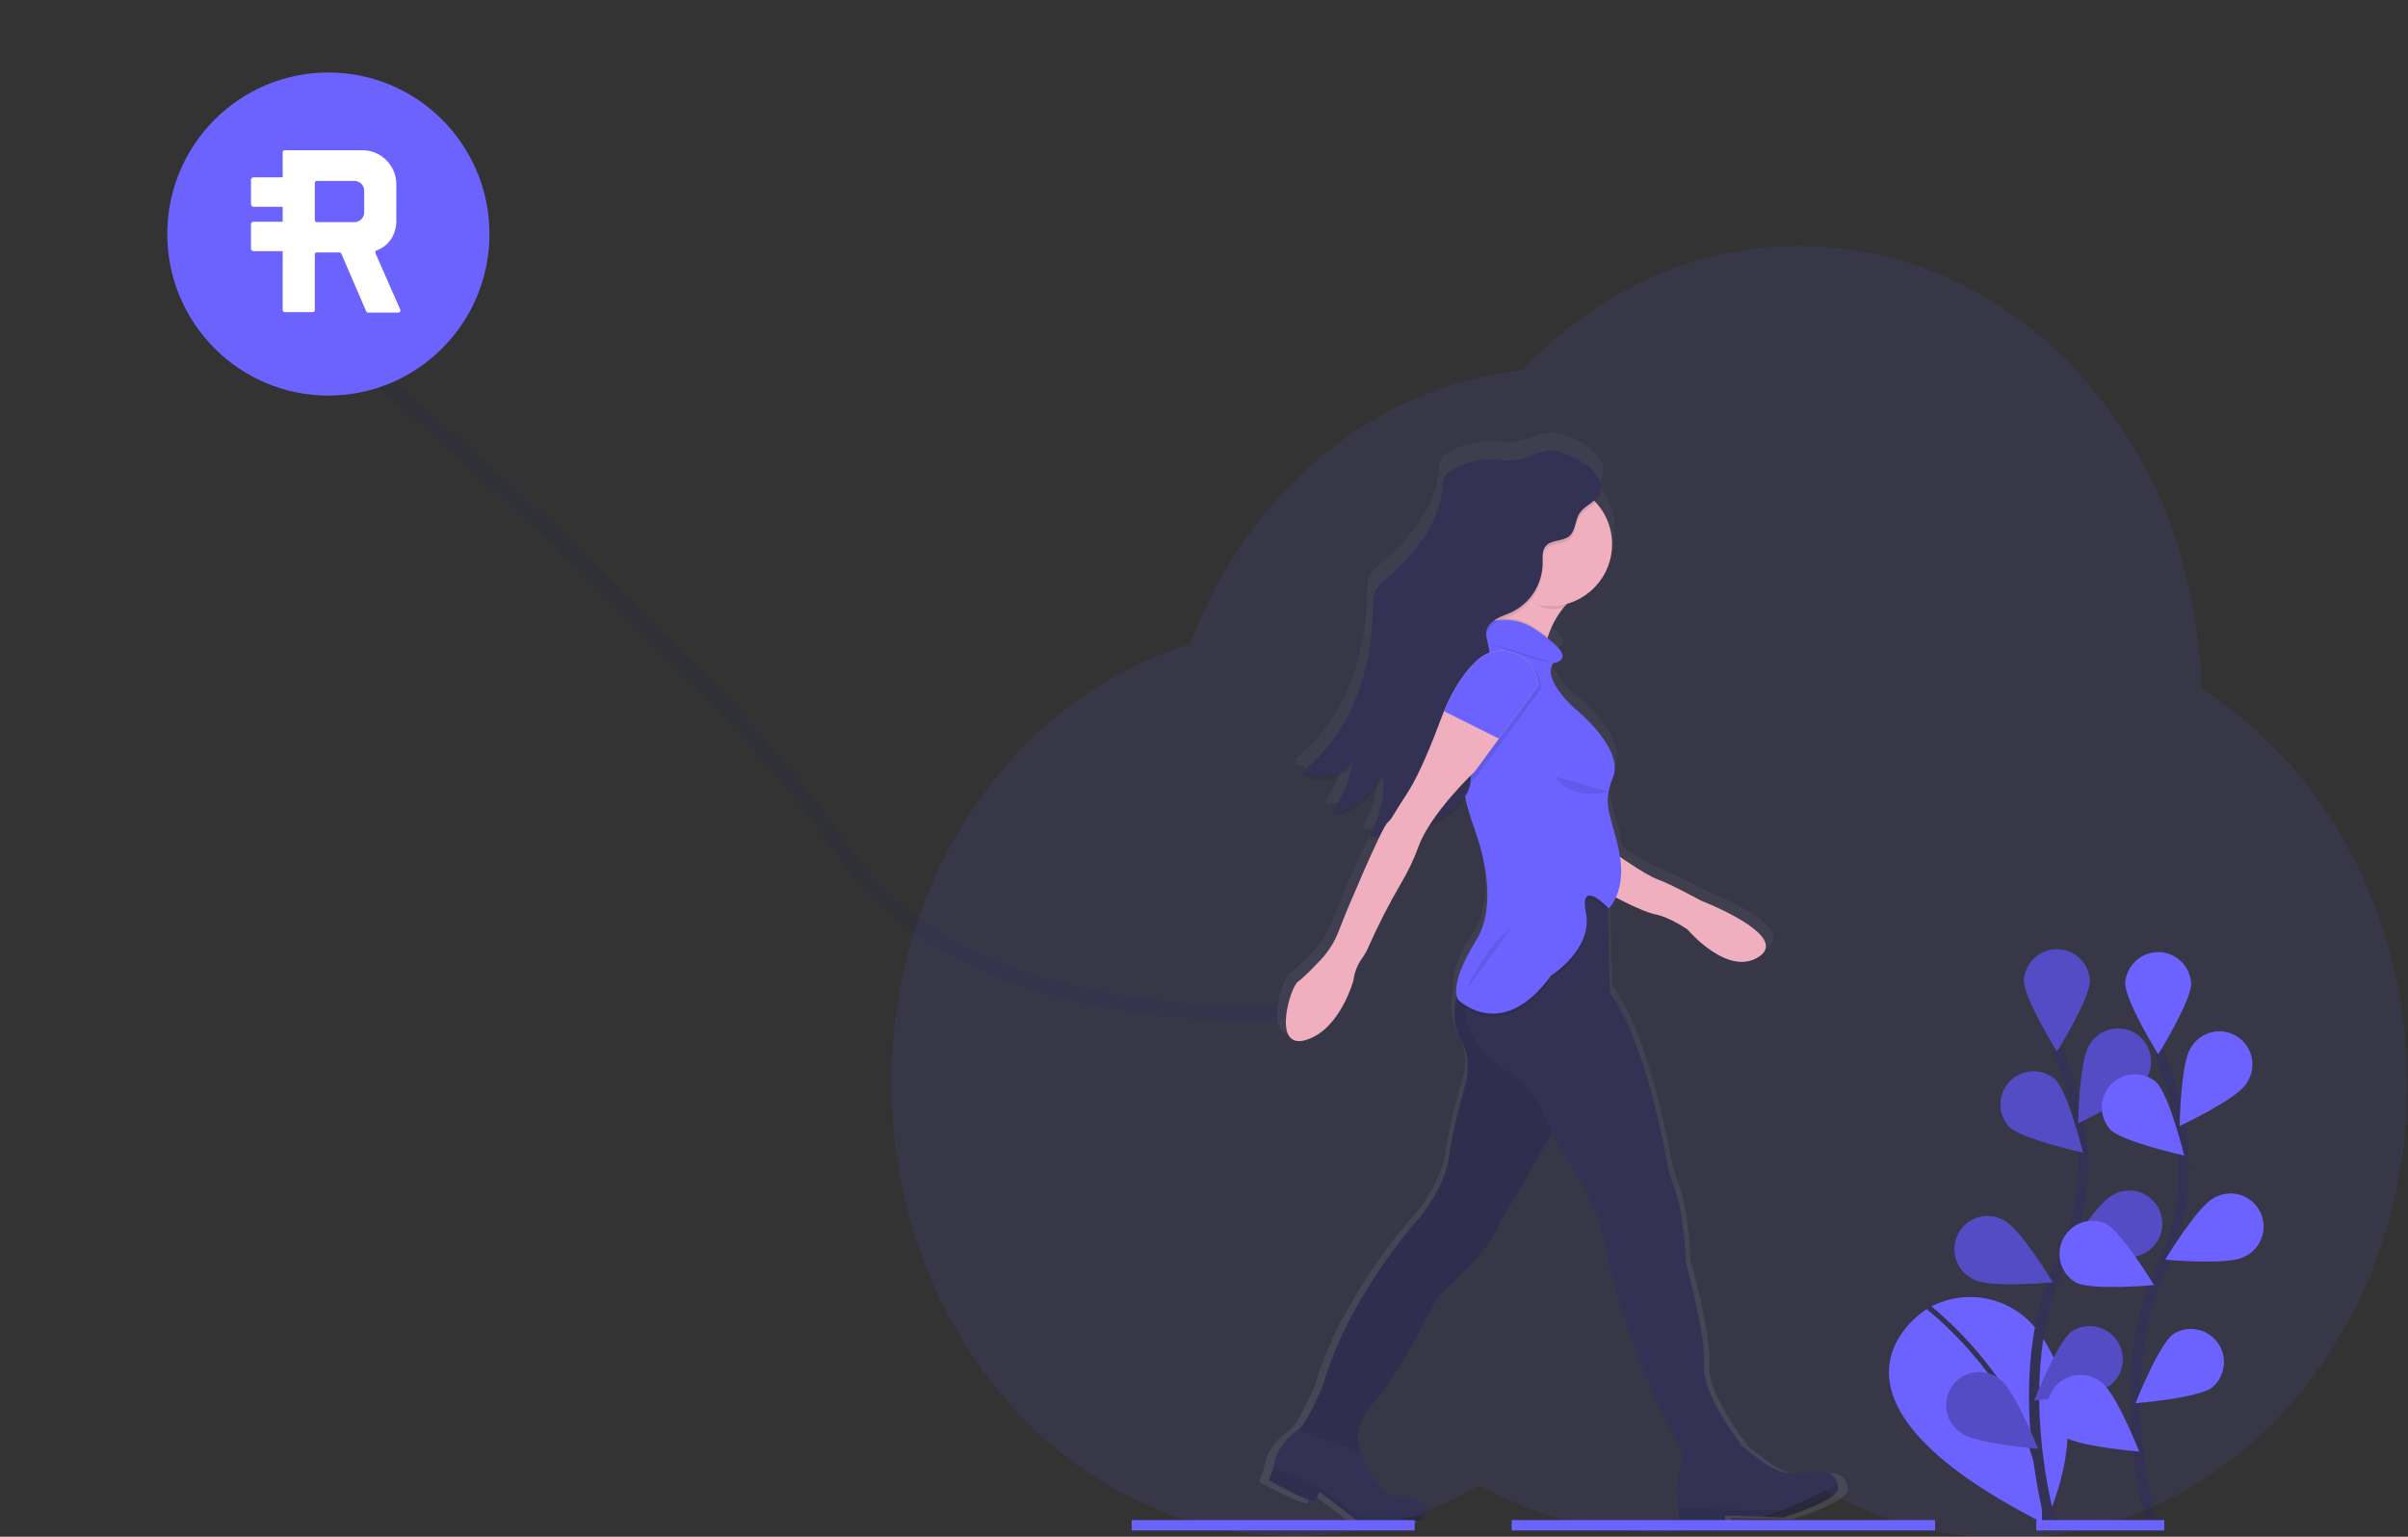 <svg width="470" height="300" viewBox="0 0 470 300" fill="none" xmlns="http://www.w3.org/2000/svg">
<rect x="0" y="0" width="470" height="300" fill="#333333" stroke="none"/>
<g clip-path="url(#clip0)">
<path opacity="0.5" d="M64.091 65.28C64.091 65.28 138.9 128.058 164.375 165.885C189.85 203.713 254.147 197.276 254.147 197.276" stroke="#2F2E41" stroke-width="3" stroke-miterlimit="10"/>
<path d="M360.562 290.123C360.074 288.036 358.744 287.292 355.813 287.648C352.629 288.052 349.449 288.429 345.555 285.679C343.491 284.224 341.887 282.938 340.827 282.04L341 281.996C341 281.996 333.112 272.094 333.615 266.393C334.119 260.693 329.947 245.968 329.947 245.968C329.947 245.968 329.722 236.349 327.529 230.765C326.941 229.301 326.496 227.783 326.199 226.233C324.901 219.19 320.991 200.571 314.654 192.364L314.251 175.953V175.322L314.416 175.488C315.009 174.853 315.486 174.12 315.827 173.321C317.685 174.279 321.692 176.264 323.861 176.689C326.747 177.251 330.31 179.693 330.31 179.693C330.31 179.693 338.513 189.283 344.797 185.034C351.081 180.784 333.047 173.947 333.047 173.947C333.047 173.947 326.904 170.62 324.332 169.734C322.51 169.108 318.725 166.629 316.674 165.234C316.639 165.011 316.598 164.783 316.553 164.551C315.368 158.398 313.634 156.061 314.352 152.264C314.548 151.292 314.846 150.343 315.243 149.434C317.661 143.697 307.584 135.728 307.584 135.728C307.584 135.728 300.732 129.893 303.223 126.679C303.223 126.679 307.044 126.275 303.779 123.194C303.219 122.664 302.638 122.175 302.062 121.722C302.086 121.637 302.11 121.557 302.138 121.472C302.816 119.366 303.88 117.405 305.274 115.69C305.492 115.419 305.726 115.152 305.972 114.881C308.63 114.171 310.974 112.589 312.631 110.386C314.287 108.183 315.16 105.487 315.11 102.728C315.04 99.727 313.865 96.858 311.812 94.674C312.193 94.331 312.486 93.901 312.668 93.422C312.85 92.943 312.916 92.427 312.86 91.916C313.191 87.914 305.182 83.871 301.836 84.461C299.929 84.797 298.208 85.828 296.298 86.179C294.318 86.543 292.267 86.147 290.251 86.179C287.557 86.21 284.923 86.981 282.637 88.411C282.064 88.731 281.581 89.192 281.234 89.749C280.955 90.406 280.818 91.114 280.831 91.828C280.267 99.19 274.954 105.315 269.311 110.155C268.55 110.724 267.902 111.43 267.4 112.237C266.828 113.321 266.84 114.602 266.832 115.823C266.743 128.026 262.43 140.842 252.643 148.282C252.796 148.379 252.95 148.472 253.111 148.557C252.962 148.674 252.812 148.799 252.659 148.912C255.84 150.986 260.62 149.976 262.736 146.891C261.952 150.267 260.588 153.481 258.706 156.388L259.109 156.368C258.976 156.586 258.847 156.805 258.706 157.019C263.067 156.926 266.28 153.113 268.863 149.636C268.892 149.972 268.912 150.311 268.924 150.647C268.939 154.407 267.917 158.099 265.969 161.313L266.372 161.276C266.246 161.503 266.112 161.726 265.969 161.947C266.612 161.893 267.254 161.827 267.896 161.749C265.324 167.005 261.289 176.588 261.289 176.588L259.79 180.315C258.978 182.313 257.798 184.139 256.311 185.697C254.679 187.407 252.619 189.485 251.736 190.039C250.164 191.022 246.311 203.737 253.284 201.679C260.257 199.621 262.902 189.776 262.902 189.776C263.117 188.163 263.74 186.632 264.712 185.329C265.242 184.588 265.685 183.789 266.034 182.947C267.967 178.673 270.135 174.509 272.527 170.474C273.904 168.19 275.069 165.784 276.006 163.286C276.544 161.868 277.232 160.513 278.058 159.243C279.624 158.585 281.111 157.754 282.492 156.764C283.665 155.943 284.68 154.916 285.487 153.732C285.982 155.721 286.583 157.682 287.289 159.606C288.982 164.199 292.073 174.833 287.595 181.945C283.487 188.47 283.399 191.628 283.705 192.93C283.705 192.999 283.665 193.067 283.645 193.14C282.873 196.053 283.241 199.151 284.673 201.8C285.451 203.289 285.882 204.936 285.934 206.616V207.097C285.96 208.21 285.813 209.32 285.499 210.388C284.624 213.364 282.802 219.922 282.194 224.672C281.387 231.004 276.103 237.121 276.103 237.121C276.103 237.121 262.096 252.283 256.755 270.081C256.755 270.081 253.744 277.726 251.547 279.356C251.547 279.356 247.367 281.85 246.669 286.633C246.669 286.763 246.633 286.892 246.621 287.038L245.714 289.269C245.714 289.269 253.502 293.523 255.098 293.482L256.009 291.566L264.131 297.687L276.252 297.404C276.584 297.182 276.879 296.909 277.127 296.596C277.707 295.836 278.05 294.647 276.212 293.41C275.298 292.818 274.198 292.586 273.124 292.759C271.564 292.989 268.581 292.468 265.788 286.617L264.248 283.738L264.446 283.807C264.446 283.807 261.789 279.453 267.082 273.647C272.374 267.841 279.981 252.517 279.981 252.517C279.981 252.517 290.316 244.071 292.105 238.662C292.105 238.662 298.998 226.989 302.989 220.063C303.654 221.511 304.198 222.606 304.198 222.606C304.198 222.606 312.437 233.774 313.594 242.268C314.751 250.763 322.567 271.69 325.896 277.302C329.226 282.914 329.27 285.113 329.27 285.113C329.27 285.113 327.206 290.418 328.5 294.776L328.541 294.914L328.601 297.437L337.872 297.534L337.844 296.272L349.662 296.624C349.662 296.624 361.074 293.199 360.695 290.685C360.649 290.488 360.605 290.3 360.562 290.123Z" fill="url(#paint0_linear)"/>
<path d="M308.999 115.063C307.55 116.073 306.253 117.285 305.145 118.662C303.796 120.345 302.768 122.264 302.114 124.322C301.559 125.982 301.287 127.723 301.308 129.473L295.322 124.35L287.663 126.081C289.261 124.544 290.64 122.795 291.763 120.881C292.774 119.165 293.586 117.338 294.181 115.435C294.582 114.207 294.864 112.942 295.024 111.659C295.024 111.659 317.202 109.298 308.999 115.063Z" fill="#FFB8B8"/>
<path d="M277.977 296.143C277.739 296.455 277.454 296.728 277.131 296.951L265.405 297.226L257.549 291.218L256.666 293.098C255.122 293.135 247.617 288.974 247.617 288.974L248.491 286.787C248.491 286.658 248.52 286.528 248.54 286.383C249.213 281.668 253.256 279.226 253.256 279.226L254.784 278.571L264.099 280.832L267.005 286.338C269.71 292.079 272.592 292.593 274.104 292.367C275.144 292.197 276.21 292.425 277.09 293.005C278.872 294.23 278.538 295.399 277.977 296.143Z" fill="#2F2E41"/>
<path d="M358.784 290.385C359.151 292.856 348.114 296.212 348.114 296.212L336.683 295.86L336.711 297.097L327.759 296.996L327.702 294.522L327.662 294.388C326.412 290.11 328.403 284.907 328.403 284.907L329.294 283.338L338.182 280.654C340.07 282.385 342.067 283.994 344.16 285.469C347.929 288.166 351.013 287.786 354.084 287.402C356.906 287.05 358.208 287.786 358.679 289.827C358.72 290.005 358.755 290.191 358.784 290.385Z" fill="#2F2E41"/>
<path d="M305.504 216.396C305.21 217.027 304.242 218.778 302.957 221.054C299.119 227.854 292.44 239.305 292.44 239.305C290.727 244.601 280.751 252.898 280.751 252.898C280.751 252.898 273.386 267.934 268.255 273.627C263.124 279.319 265.711 283.593 265.711 283.593L253.26 279.243C255.384 277.625 258.295 270.146 258.295 270.146C263.442 252.683 276.986 237.8 276.986 237.8C276.986 237.8 282.093 231.796 282.875 225.586C283.459 220.924 285.221 214.492 286.067 211.573C286.365 210.522 286.501 209.431 286.47 208.338V207.865C286.424 206.22 286.01 204.607 285.261 203.143C283.874 200.54 283.517 197.508 284.261 194.652C284.509 193.637 284.917 192.667 285.471 191.782L288.514 190.892L299.293 187.747C299.293 187.747 299.958 190.096 300.857 193.455C302.941 201.295 306.326 214.641 305.504 216.396Z" fill="#2F2E41"/>
<path opacity="0.1" d="M305.504 216.396C305.21 217.027 304.242 218.778 302.957 221.054C299.119 227.854 292.44 239.305 292.44 239.305C290.727 244.601 280.751 252.898 280.751 252.898C280.751 252.898 273.386 267.934 268.255 273.627C263.124 279.319 265.711 283.593 265.711 283.593L253.26 279.243C255.384 277.625 258.295 270.146 258.295 270.146C263.442 252.683 276.986 237.8 276.986 237.8C276.986 237.8 282.093 231.796 282.875 225.586C283.459 220.924 285.221 214.492 286.067 211.573C286.365 210.522 286.501 209.431 286.47 208.338V207.865C286.424 206.22 286.01 204.607 285.261 203.143C283.874 200.54 283.517 197.508 284.261 194.652C284.509 193.637 284.917 192.667 285.471 191.782L288.514 190.892L299.293 187.747C299.293 187.747 299.958 190.096 300.857 193.455C302.941 201.295 306.326 214.641 305.504 216.396Z" fill="black"/>
<path d="M339.754 281.854L328.403 284.907C328.403 284.907 328.351 282.74 325.138 277.225C321.926 271.71 314.344 251.159 313.223 242.826C312.102 234.493 304.129 223.549 304.129 223.549C304.129 223.549 303.605 222.473 302.96 221.054C302.364 219.74 301.671 218.135 301.195 216.809C300.203 214.047 295.79 210.125 295.79 210.125C287.728 205.629 286.115 200.248 286.023 196.88C285.977 195.778 286.123 194.677 286.454 193.625L288.526 190.9L292.44 185.741L305.689 171.497L313.751 173.167L314.235 193.9C320.366 201.954 324.155 220.221 325.412 227.135C325.7 228.655 326.132 230.144 326.702 231.582C328.827 237.061 329.048 246.497 329.048 246.497C329.048 246.497 333.079 260.956 332.604 266.539C332.128 272.123 339.754 281.854 339.754 281.854Z" fill="#2F2E41"/>
<path d="M314.828 166.326C314.828 166.326 321.108 170.822 323.595 171.695C326.082 172.569 332.027 175.832 332.027 175.832C332.027 175.832 349.473 182.543 343.394 186.712C337.316 190.88 329.379 181.456 329.379 181.456C329.379 181.456 325.929 179.058 323.135 178.504C320.342 177.95 314.404 174.683 314.404 174.683L314.828 166.326Z" fill="#FFB8B8"/>
<path opacity="0.1" d="M308.999 115.063C307.55 116.073 306.253 117.285 305.145 118.662C304.412 118.817 303.666 118.904 302.916 118.92C299.522 119.001 297.765 115.282 295.524 113.058C296.229 110.81 295.028 111.675 295.028 111.675C295.028 111.675 317.202 109.298 308.999 115.063Z" fill="black"/>
<path d="M302.897 118.311C309.543 118.155 314.804 112.625 314.649 105.959C314.493 99.293 308.98 94.016 302.334 94.172C295.689 94.328 290.428 99.858 290.583 106.523C290.738 113.189 296.252 118.467 302.897 118.311Z" fill="#FFB8B8"/>
<path opacity="0.1" d="M301.308 129.489L295.322 124.367L287.663 126.097C289.262 124.555 290.641 122.8 291.763 120.881H291.815C294.39 120.389 297.055 120.899 299.268 122.309C300.254 122.927 301.205 123.602 302.114 124.33C301.559 125.992 301.286 127.736 301.308 129.489Z" fill="black"/>
<path opacity="0.1" d="M313.751 173.163L313.86 177.792C312.929 176.858 308.301 172.447 309.563 178.836C310.962 185.923 302.751 191.07 302.751 191.07C302.155 191.896 301.518 192.691 300.84 193.451C294.326 200.693 288.554 198.509 286.019 196.892C285.529 196.589 285.07 196.238 284.648 195.845C284.404 195.501 284.264 195.094 284.245 194.672C284.493 193.657 284.901 192.688 285.454 191.802L288.498 190.912L292.44 185.741L305.689 171.497L313.751 173.163Z" fill="black"/>
<path d="M314.005 177.336C314.005 177.336 308.148 171.125 309.551 178.213C310.954 185.301 302.739 190.447 302.739 190.447C293.17 203.677 284.636 195.206 284.636 195.206C284.636 195.206 282.419 192.78 288.071 183.667C292.4 176.689 289.409 166.257 287.768 161.749C287.068 159.802 286.475 157.818 285.991 155.806L285.587 154.189L284.652 150.396C283.565 145.979 283.224 141.41 283.645 136.88C283.921 133.851 284.551 130.866 285.523 127.985C286.144 126.142 286.841 124.557 287.591 123.611C288.665 122.32 290.166 121.46 291.819 121.185C294.403 120.69 297.077 121.206 299.292 122.628C300.88 123.609 302.365 124.747 303.726 126.024C306.883 129.044 303.19 129.445 303.19 129.445C300.796 132.598 307.411 138.34 307.411 138.34C307.411 138.34 317.161 146.159 314.823 151.791C312.486 157.423 314.69 159.226 316.097 166.625C317.504 174.024 314.005 177.336 314.005 177.336Z" fill="#6C63FF"/>
<path opacity="0.1" d="M301.824 88.642C299.978 88.973 298.309 89.98 296.467 90.323C294.552 90.679 292.585 90.291 290.634 90.323C288.024 90.353 285.475 91.111 283.27 92.511C282.71 92.821 282.238 93.269 281.899 93.813C281.627 94.451 281.49 95.14 281.496 95.834C280.952 103.059 275.816 109.067 270.359 113.81C269.623 114.363 268.995 115.049 268.509 115.832C267.952 116.895 267.968 118.152 267.96 119.353C267.88 131.325 263.712 143.899 254.255 151.197C257.448 153.311 262.317 152.163 264.236 148.844C263.533 152.503 262.147 155.996 260.149 159.137C264.365 159.049 267.473 155.305 269.972 151.896C270.323 156.126 269.336 160.359 267.15 163.993C272.793 163.504 278.557 162.283 283.12 158.935C285.208 157.403 287.107 155.171 287.063 152.576C287.038 151.088 286.377 149.701 285.906 148.29C284.676 144.619 284.971 139.989 288.014 137.608C288.588 137.231 289.128 136.804 289.626 136.33C290.324 135.546 290.569 134.466 290.711 133.423C291.053 130.885 290.925 128.305 290.332 125.814C290.171 125.29 290.088 124.745 290.086 124.197C290.154 123.053 291.013 122.094 291.988 121.504C292.964 120.914 294.076 120.59 295.112 120.101C296.89 119.228 298.392 117.878 299.452 116.201C300.511 114.524 301.086 112.585 301.114 110.6C301.114 109.439 300.961 108.146 301.695 107.252C302.779 105.926 305.032 106.379 306.33 105.267C307.56 104.212 307.423 102.247 308.281 100.868C308.987 99.736 310.297 99.133 311.252 98.224C316.049 93.793 305.697 87.95 301.824 88.642Z" fill="black"/>
<path opacity="0.1" d="M300.808 134.377V134.454L293.206 144.809L288.546 151.152C288.546 151.152 287.276 152.365 285.579 154.189L284.652 150.396C283.565 145.979 283.224 141.41 283.645 136.88C285.406 133.354 287.301 130.993 289.074 129.404C290.071 128.517 291.298 127.932 292.613 127.715C293.928 127.498 295.277 127.659 296.504 128.18C297.732 128.7 298.788 129.558 299.549 130.655C300.311 131.752 300.747 133.042 300.808 134.377Z" fill="black"/>
<path d="M301.808 88.023C299.961 88.354 298.293 89.361 296.451 89.705C294.536 90.061 292.569 89.672 290.618 89.705C288.008 89.735 285.459 90.492 283.254 91.892C282.694 92.202 282.222 92.65 281.883 93.194C281.611 93.833 281.474 94.521 281.48 95.216C280.936 102.441 275.8 108.449 270.343 113.191C269.606 113.745 268.979 114.43 268.492 115.213C267.936 116.276 267.952 117.534 267.944 118.734C267.864 130.706 263.696 143.28 254.239 150.578C257.432 152.693 262.301 151.544 264.22 148.225C263.517 151.884 262.13 155.377 260.132 158.519C264.349 158.43 267.456 154.686 269.956 151.278C270.307 155.507 269.32 159.741 267.134 163.375C272.777 162.885 278.541 161.664 283.104 158.317C285.192 156.784 287.091 154.553 287.047 151.957C287.022 150.469 286.361 149.082 285.89 147.671C284.66 144 284.955 139.371 287.998 136.989C288.572 136.612 289.112 136.185 289.61 135.712C290.308 134.927 290.553 133.848 290.694 132.805C291.037 130.266 290.909 127.687 290.316 125.195C290.155 124.671 290.072 124.126 290.07 123.578C290.138 122.434 290.997 121.476 291.972 120.885C292.948 120.295 294.06 119.972 295.096 119.482C296.874 118.609 298.376 117.259 299.435 115.582C300.495 113.905 301.07 111.966 301.098 109.981C301.098 108.821 300.945 107.527 301.679 106.633C302.763 105.307 305.016 105.76 306.314 104.648C307.544 103.593 307.407 101.628 308.265 100.249C308.97 99.117 310.281 98.515 311.236 97.605C316.033 93.158 305.681 87.323 301.808 88.023Z" fill="#2F2E41"/>
<path d="M300.175 133.771V133.848L292.569 144.202L287.909 150.546C287.909 150.546 279.138 158.806 276.837 165.356C275.932 167.804 274.807 170.164 273.475 172.407C271.161 176.367 269.066 180.451 267.199 184.642C266.862 185.465 266.434 186.248 265.921 186.974C264.978 188.261 264.376 189.766 264.172 191.349C264.172 191.349 261.62 201.008 254.876 203.026C248.133 205.043 251.853 192.57 253.373 191.604C254.227 191.062 256.219 189.024 257.807 187.346C259.247 185.813 260.388 184.022 261.169 182.066L262.64 178.383C262.64 178.383 269.654 161.499 270.867 160.541C271.221 160.235 271.521 159.871 271.754 159.465C272.725 157.876 273.713 156.299 274.728 154.739C276.063 152.697 278.175 148.613 281.202 140.479C281.416 139.908 281.629 139.359 281.851 138.833C283.919 133.852 286.285 130.747 288.449 128.798C289.447 127.913 290.673 127.33 291.986 127.115C293.3 126.899 294.648 127.061 295.874 127.581C297.1 128.101 298.154 128.958 298.915 130.053C299.676 131.148 300.113 132.437 300.175 133.771Z" fill="#FFB8B8"/>
<path d="M300.175 133.771V133.848L292.569 144.202L281.839 138.841C283.906 133.86 286.273 130.755 288.437 128.806C289.434 127.918 290.66 127.332 291.975 127.114C293.29 126.896 294.639 127.056 295.867 127.576C297.095 128.095 298.151 128.952 298.914 130.049C299.676 131.145 300.113 132.436 300.175 133.771Z" fill="#6C63FF"/>
<path opacity="0.1" d="M290.759 125.547C290.759 125.547 298.986 129.081 303.005 129.295L290.759 125.547Z" fill="black"/>
<path opacity="0.1" d="M358.784 290.385C359.151 292.856 348.114 296.212 348.114 296.212L336.683 295.86L336.711 297.097L327.758 296.996L327.702 294.522L327.662 294.388L348.219 294.817L358.659 289.836C358.713 290.008 358.754 290.191 358.784 290.385Z" fill="black"/>
<path opacity="0.1" d="M277.977 296.143C277.739 296.456 277.454 296.728 277.131 296.952L265.405 297.226L257.549 291.218L256.666 293.098C255.122 293.135 247.617 288.974 247.617 288.974L248.491 286.787C248.491 286.658 248.52 286.528 248.54 286.383L257.686 290.426L265.538 296.123L277.977 296.143Z" fill="black"/>
<path opacity="0.1" d="M285.99 193.48C285.99 193.48 290.4 184.088 294.963 181.193L285.99 193.48Z" fill="black"/>
<path opacity="0.1" d="M303.525 151.573C303.525 151.573 306.109 156.404 313.937 154.548L303.525 151.573Z" fill="black"/>
<path d="M376.073 255.55C376.073 255.55 348.812 272.046 399.049 297.445C399.049 297.445 410.117 276.825 397.88 260.017C395.504 256.74 392.012 254.451 388.065 253.583C384.119 252.716 379.992 253.331 376.468 255.311L376.073 255.55Z" fill="#6C63FF"/>
<path d="M376.387 255.202C376.387 255.202 399.718 273.105 399.061 297.445" stroke="#2F2E41" stroke-miterlimit="10"/>
<path d="M400.383 297.744C400.383 297.744 391.841 268.633 401.995 247.241C406.307 238.287 407.607 228.172 405.699 218.414C404.758 213.789 403.397 209.261 401.632 204.885" stroke="#2F2E41" stroke-width="2" stroke-miterlimit="10"/>
<path d="M407.932 191.353C407.932 194.919 401.483 205.257 401.483 205.257C401.483 205.257 395.034 194.919 395.034 191.353C395.142 189.715 395.867 188.18 397.062 187.058C398.257 185.936 399.832 185.312 401.469 185.312C403.106 185.312 404.681 185.936 405.876 187.058C407.071 188.18 407.796 189.715 407.904 191.353H407.932Z" fill="#6C63FF"/>
<path d="M418.57 211.104C416.639 214.096 405.635 219.267 405.635 219.267C405.635 219.267 405.837 207.081 407.767 204.089C408.198 203.316 408.781 202.64 409.483 202.103C410.184 201.565 410.988 201.178 411.844 200.964C412.701 200.751 413.592 200.716 414.462 200.862C415.333 201.008 416.164 201.332 416.905 201.813C417.645 202.295 418.28 202.923 418.768 203.66C419.257 204.397 419.59 205.227 419.746 206.098C419.902 206.97 419.878 207.864 419.676 208.725C419.474 209.587 419.097 210.398 418.57 211.108V211.104Z" fill="#6C63FF"/>
<path d="M418.106 244.848C414.934 246.465 402.833 245.345 402.833 245.345C402.833 245.345 409.138 234.926 412.314 233.321C413.074 232.871 413.919 232.583 414.794 232.474C415.67 232.365 416.559 232.437 417.406 232.686C418.253 232.935 419.039 233.356 419.717 233.923C420.396 234.49 420.95 235.19 421.348 235.98C421.745 236.77 421.977 237.634 422.028 238.518C422.079 239.402 421.949 240.287 421.646 241.118C421.342 241.949 420.872 242.709 420.264 243.35C419.656 243.992 418.923 244.502 418.111 244.848H418.106Z" fill="#6C63FF"/>
<path d="M412.024 270.303C409.166 272.422 397.053 273.38 397.053 273.38C397.053 273.38 401.511 262.059 404.369 259.921C405.746 259.027 407.411 258.693 409.025 258.987C410.639 259.281 412.081 260.181 413.056 261.503C414.032 262.826 414.469 264.471 414.278 266.105C414.087 267.74 413.282 269.239 412.028 270.299L412.024 270.303Z" fill="#6C63FF"/>
<path d="M392.124 219.938C394.671 222.421 406.55 224.996 406.55 224.996C406.55 224.996 403.64 213.162 401.092 210.679C399.845 209.616 398.243 209.069 396.608 209.147C394.974 209.225 393.43 209.923 392.29 211.1C391.15 212.278 390.498 213.845 390.467 215.486C390.436 217.127 391.028 218.719 392.124 219.938Z" fill="#6C63FF"/>
<path d="M385.384 249.817C388.556 251.434 400.657 250.314 400.657 250.314C400.657 250.314 394.353 239.891 391.196 238.286C390.436 237.836 389.592 237.548 388.716 237.439C387.84 237.329 386.951 237.402 386.105 237.651C385.258 237.9 384.471 238.321 383.793 238.888C383.115 239.454 382.56 240.155 382.162 240.945C381.765 241.735 381.534 242.599 381.482 243.483C381.431 244.367 381.561 245.252 381.865 246.083C382.168 246.914 382.639 247.674 383.247 248.315C383.855 248.957 384.588 249.467 385.4 249.813L385.384 249.817Z" fill="#6C63FF"/>
<path d="M382.804 279.74C385.662 281.858 397.775 282.817 397.775 282.817C397.775 282.817 393.317 271.496 390.459 269.357C389.785 268.788 389.002 268.363 388.158 268.109C387.314 267.855 386.427 267.777 385.552 267.879C384.677 267.982 383.832 268.264 383.07 268.707C382.307 269.15 381.644 269.745 381.119 270.456C380.595 271.166 380.222 271.977 380.022 272.838C379.822 273.698 379.8 274.591 379.958 275.461C380.115 276.33 380.449 277.158 380.938 277.893C381.426 278.629 382.06 279.256 382.8 279.736L382.804 279.74Z" fill="#6C63FF"/>
<path opacity="0.25" d="M407.932 191.353C407.932 194.919 401.483 205.257 401.483 205.257C401.483 205.257 395.034 194.919 395.034 191.353C395.142 189.715 395.867 188.18 397.062 187.058C398.257 185.936 399.832 185.312 401.469 185.312C403.106 185.312 404.681 185.936 405.876 187.058C407.071 188.18 407.796 189.715 407.904 191.353H407.932Z" fill="black"/>
<path opacity="0.25" d="M418.57 211.104C416.639 214.096 405.635 219.267 405.635 219.267C405.635 219.267 405.837 207.081 407.767 204.089C408.198 203.316 408.781 202.64 409.483 202.103C410.184 201.565 410.988 201.178 411.844 200.964C412.701 200.751 413.592 200.716 414.462 200.862C415.333 201.008 416.164 201.332 416.905 201.813C417.645 202.295 418.28 202.923 418.768 203.66C419.257 204.397 419.59 205.227 419.746 206.098C419.902 206.97 419.878 207.864 419.676 208.725C419.474 209.587 419.097 210.398 418.57 211.108V211.104Z" fill="black"/>
<path opacity="0.25" d="M418.106 244.848C414.934 246.465 402.833 245.345 402.833 245.345C402.833 245.345 409.138 234.926 412.314 233.321C413.074 232.871 413.919 232.583 414.794 232.474C415.67 232.365 416.559 232.437 417.406 232.686C418.253 232.935 419.039 233.356 419.717 233.923C420.396 234.49 420.95 235.19 421.348 235.98C421.745 236.77 421.977 237.634 422.028 238.518C422.079 239.402 421.949 240.287 421.646 241.118C421.342 241.949 420.872 242.709 420.264 243.35C419.656 243.992 418.923 244.502 418.111 244.848H418.106Z" fill="black"/>
<path opacity="0.25" d="M412.024 270.303C409.166 272.422 397.053 273.38 397.053 273.38C397.053 273.38 401.511 262.059 404.369 259.921C405.746 259.027 407.411 258.693 409.025 258.987C410.639 259.281 412.081 260.181 413.056 261.503C414.032 262.826 414.469 264.471 414.278 266.105C414.087 267.74 413.282 269.239 412.028 270.299L412.024 270.303Z" fill="black"/>
<path opacity="0.25" d="M392.124 219.938C394.671 222.421 406.55 224.996 406.55 224.996C406.55 224.996 403.64 213.162 401.092 210.679C399.845 209.616 398.243 209.069 396.608 209.147C394.974 209.225 393.43 209.923 392.29 211.1C391.15 212.278 390.498 213.845 390.467 215.486C390.436 217.127 391.028 218.719 392.124 219.938Z" fill="black"/>
<path opacity="0.25" d="M385.384 249.817C388.556 251.434 400.657 250.314 400.657 250.314C400.657 250.314 394.353 239.891 391.196 238.286C390.436 237.836 389.592 237.548 388.716 237.439C387.84 237.329 386.951 237.402 386.105 237.651C385.258 237.9 384.471 238.321 383.793 238.888C383.115 239.454 382.56 240.155 382.162 240.945C381.765 241.735 381.534 242.599 381.482 243.483C381.431 244.367 381.561 245.252 381.865 246.083C382.168 246.914 382.639 247.674 383.247 248.315C383.855 248.957 384.588 249.467 385.4 249.813L385.384 249.817Z" fill="black"/>
<path opacity="0.25" d="M382.804 279.74C385.662 281.858 397.775 282.817 397.775 282.817C397.775 282.817 393.317 271.496 390.459 269.357C389.785 268.788 389.002 268.363 388.158 268.109C387.314 267.855 386.427 267.777 385.552 267.879C384.677 267.982 383.832 268.264 383.07 268.707C382.307 269.15 381.644 269.745 381.119 270.456C380.595 271.166 380.222 271.977 380.022 272.838C379.822 273.698 379.8 274.591 379.958 275.461C380.115 276.33 380.449 277.158 380.938 277.893C381.426 278.629 382.06 279.256 382.8 279.736L382.804 279.74Z" fill="black"/>
<path d="M420.15 298.298C420.15 298.298 411.609 269.187 421.762 247.795C426.075 238.841 427.374 228.726 425.467 218.968C424.526 214.343 423.164 209.815 421.4 205.439" stroke="#2F2E41" stroke-width="2" stroke-miterlimit="10"/>
<path d="M427.7 191.907C427.7 195.473 421.251 205.811 421.251 205.811C421.251 205.811 414.801 195.473 414.801 191.907C414.909 190.269 415.635 188.733 416.829 187.612C418.024 186.49 419.6 185.866 421.237 185.866C422.873 185.866 424.449 186.49 425.644 187.612C426.839 188.733 427.564 190.269 427.672 191.907H427.7Z" fill="#6C63FF"/>
<path d="M438.358 211.658C436.427 214.65 425.423 219.821 425.423 219.821C425.423 219.821 425.624 207.635 427.555 204.643C427.985 203.87 428.569 203.194 429.27 202.656C429.972 202.119 430.775 201.732 431.632 201.518C432.488 201.305 433.379 201.27 434.25 201.416C435.12 201.562 435.952 201.886 436.692 202.367C437.433 202.849 438.067 203.477 438.556 204.214C439.045 204.951 439.377 205.781 439.534 206.652C439.69 207.524 439.666 208.418 439.464 209.279C439.261 210.141 438.885 210.952 438.358 211.662V211.658Z" fill="#6C63FF"/>
<path d="M437.874 245.41C434.702 247.027 422.601 245.907 422.601 245.907C422.601 245.907 428.905 235.488 432.081 233.883C432.842 233.431 433.687 233.141 434.563 233.031C435.44 232.92 436.33 232.992 437.179 233.241C438.027 233.49 438.815 233.911 439.494 234.478C440.173 235.045 440.729 235.746 441.126 236.538C441.524 237.329 441.755 238.194 441.806 239.079C441.857 239.964 441.725 240.85 441.42 241.682C441.115 242.514 440.643 243.274 440.033 243.915C439.423 244.557 438.688 245.065 437.874 245.41Z" fill="#6C63FF"/>
<path d="M431.787 270.857C428.929 272.976 416.817 273.934 416.817 273.934C416.817 273.934 421.275 262.613 424.133 260.474C425.51 259.581 427.175 259.247 428.789 259.541C430.403 259.835 431.844 260.735 432.82 262.057C433.796 263.38 434.233 265.025 434.042 266.659C433.85 268.293 433.046 269.793 431.791 270.853L431.787 270.857Z" fill="#6C63FF"/>
<path d="M411.887 220.508C414.434 222.991 426.313 225.566 426.313 225.566C426.313 225.566 423.403 213.732 420.856 211.249C419.609 210.186 418.006 209.639 416.372 209.717C414.737 209.795 413.194 210.493 412.053 211.671C410.913 212.848 410.262 214.415 410.231 216.056C410.2 217.697 410.792 219.289 411.887 220.508Z" fill="#6C63FF"/>
<path d="M405.151 250.371C408.324 251.988 420.424 250.868 420.424 250.868C420.424 250.868 414.12 240.445 410.948 238.84C409.441 238.198 407.747 238.155 406.209 238.719C404.672 239.284 403.406 240.414 402.669 241.881C401.931 243.347 401.777 245.04 402.239 246.616C402.7 248.192 403.741 249.532 405.151 250.367V250.371Z" fill="#6C63FF"/>
<path d="M402.571 280.294C405.429 282.412 417.542 283.371 417.542 283.371C417.542 283.371 413.084 272.05 410.226 269.911C409.552 269.342 408.769 268.917 407.925 268.663C407.081 268.408 406.195 268.33 405.319 268.433C404.444 268.536 403.6 268.818 402.837 269.261C402.075 269.704 401.411 270.299 400.887 271.01C400.363 271.72 399.989 272.531 399.789 273.391C399.59 274.252 399.568 275.145 399.725 276.014C399.883 276.884 400.216 277.712 400.705 278.447C401.194 279.183 401.828 279.81 402.567 280.29L402.571 280.294Z" fill="#6C63FF"/>
<path d="M276.115 296.745H220.892V298.767H276.115V296.745Z" fill="#6C63FF"/>
<path d="M377.693 296.745H295.06V298.767H377.693V296.745Z" fill="#6C63FF"/>
<path d="M422.436 296.745H397.444V298.767H422.436V296.745Z" fill="#6C63FF"/>
<path opacity="0.1" d="M429.678 134.454C428.695 86.515 393.92 48 351.157 48C330.241 48 311.251 57.218 297.163 72.259C267.879 75.332 243.258 96.517 232.222 125.806C198.697 135.877 174 170.349 174 211.342C174 260.264 209.161 299.887 252.537 299.887C265.278 299.87 277.783 296.432 288.751 289.928C299.035 295.732 310.601 298.869 322.399 299.054C334.198 299.24 345.856 296.469 356.316 290.992C366.994 297.065 379.054 300.268 391.328 300.291C434.705 300.291 469.866 260.668 469.866 211.746C469.866 178.536 453.658 149.612 429.678 134.454Z" fill="#6C63FF"/>
<path d="M64.091 14.151C81.455 14.151 95.532 28.27 95.532 45.687C95.532 63.104 81.455 77.224 64.091 77.224C46.727 77.224 32.65 63.104 32.65 45.687C32.65 28.27 46.727 14.151 64.091 14.151Z" fill="#6C63FF"/>
<path d="M48.99 39.896C48.99 40.132 49.226 40.368 49.461 40.368H55.18V43.284H49.461C49.226 43.284 48.99 43.52 48.99 43.756V48.564C48.99 48.8 49.226 49.036 49.461 49.036H55.18V60.544C55.18 60.78 55.336 60.939 55.572 60.939H61.057C61.292 60.939 61.448 60.782 61.448 60.544V49.67C61.448 49.434 61.605 49.276 61.84 49.276H66.229C66.385 49.276 66.542 49.355 66.621 49.512L71.479 60.784C71.558 60.941 71.714 61.02 71.87 61.02H77.747C78.06 61.02 78.218 60.704 78.139 60.468L73.281 49.432C73.202 49.196 73.281 48.96 73.516 48.881C75.866 48.014 77.356 45.886 77.356 43.048V35.953C77.356 32.327 74.379 29.332 70.773 29.332H55.572C55.336 29.332 55.18 29.491 55.18 29.727V34.614H49.461C49.226 34.614 48.99 34.85 48.99 35.086V39.896Z" fill="white"/>
<path d="M61.448 35.717C61.448 35.48 61.605 35.322 61.84 35.322H69.206C70.225 35.322 71.087 36.189 71.087 37.214V41.471C71.087 42.496 70.225 43.363 69.206 43.363H61.84C61.605 43.363 61.448 43.204 61.448 42.968V35.717Z" fill="#6C63FF"/>
</g>
<defs>
<linearGradient id="paint0_linear" x1="303.393" y1="298.358" x2="298.376" y2="84.516" gradientUnits="userSpaceOnUse">
<stop stop-color="#808080" stop-opacity="0.25"/>
<stop offset="0.54" stop-color="#808080" stop-opacity="0.12"/>
<stop offset="1" stop-color="#808080" stop-opacity="0.1"/>
</linearGradient>
<clipPath id="clip0">
<rect width="470" height="300" fill="white"/>
</clipPath>
</defs>
</svg>

